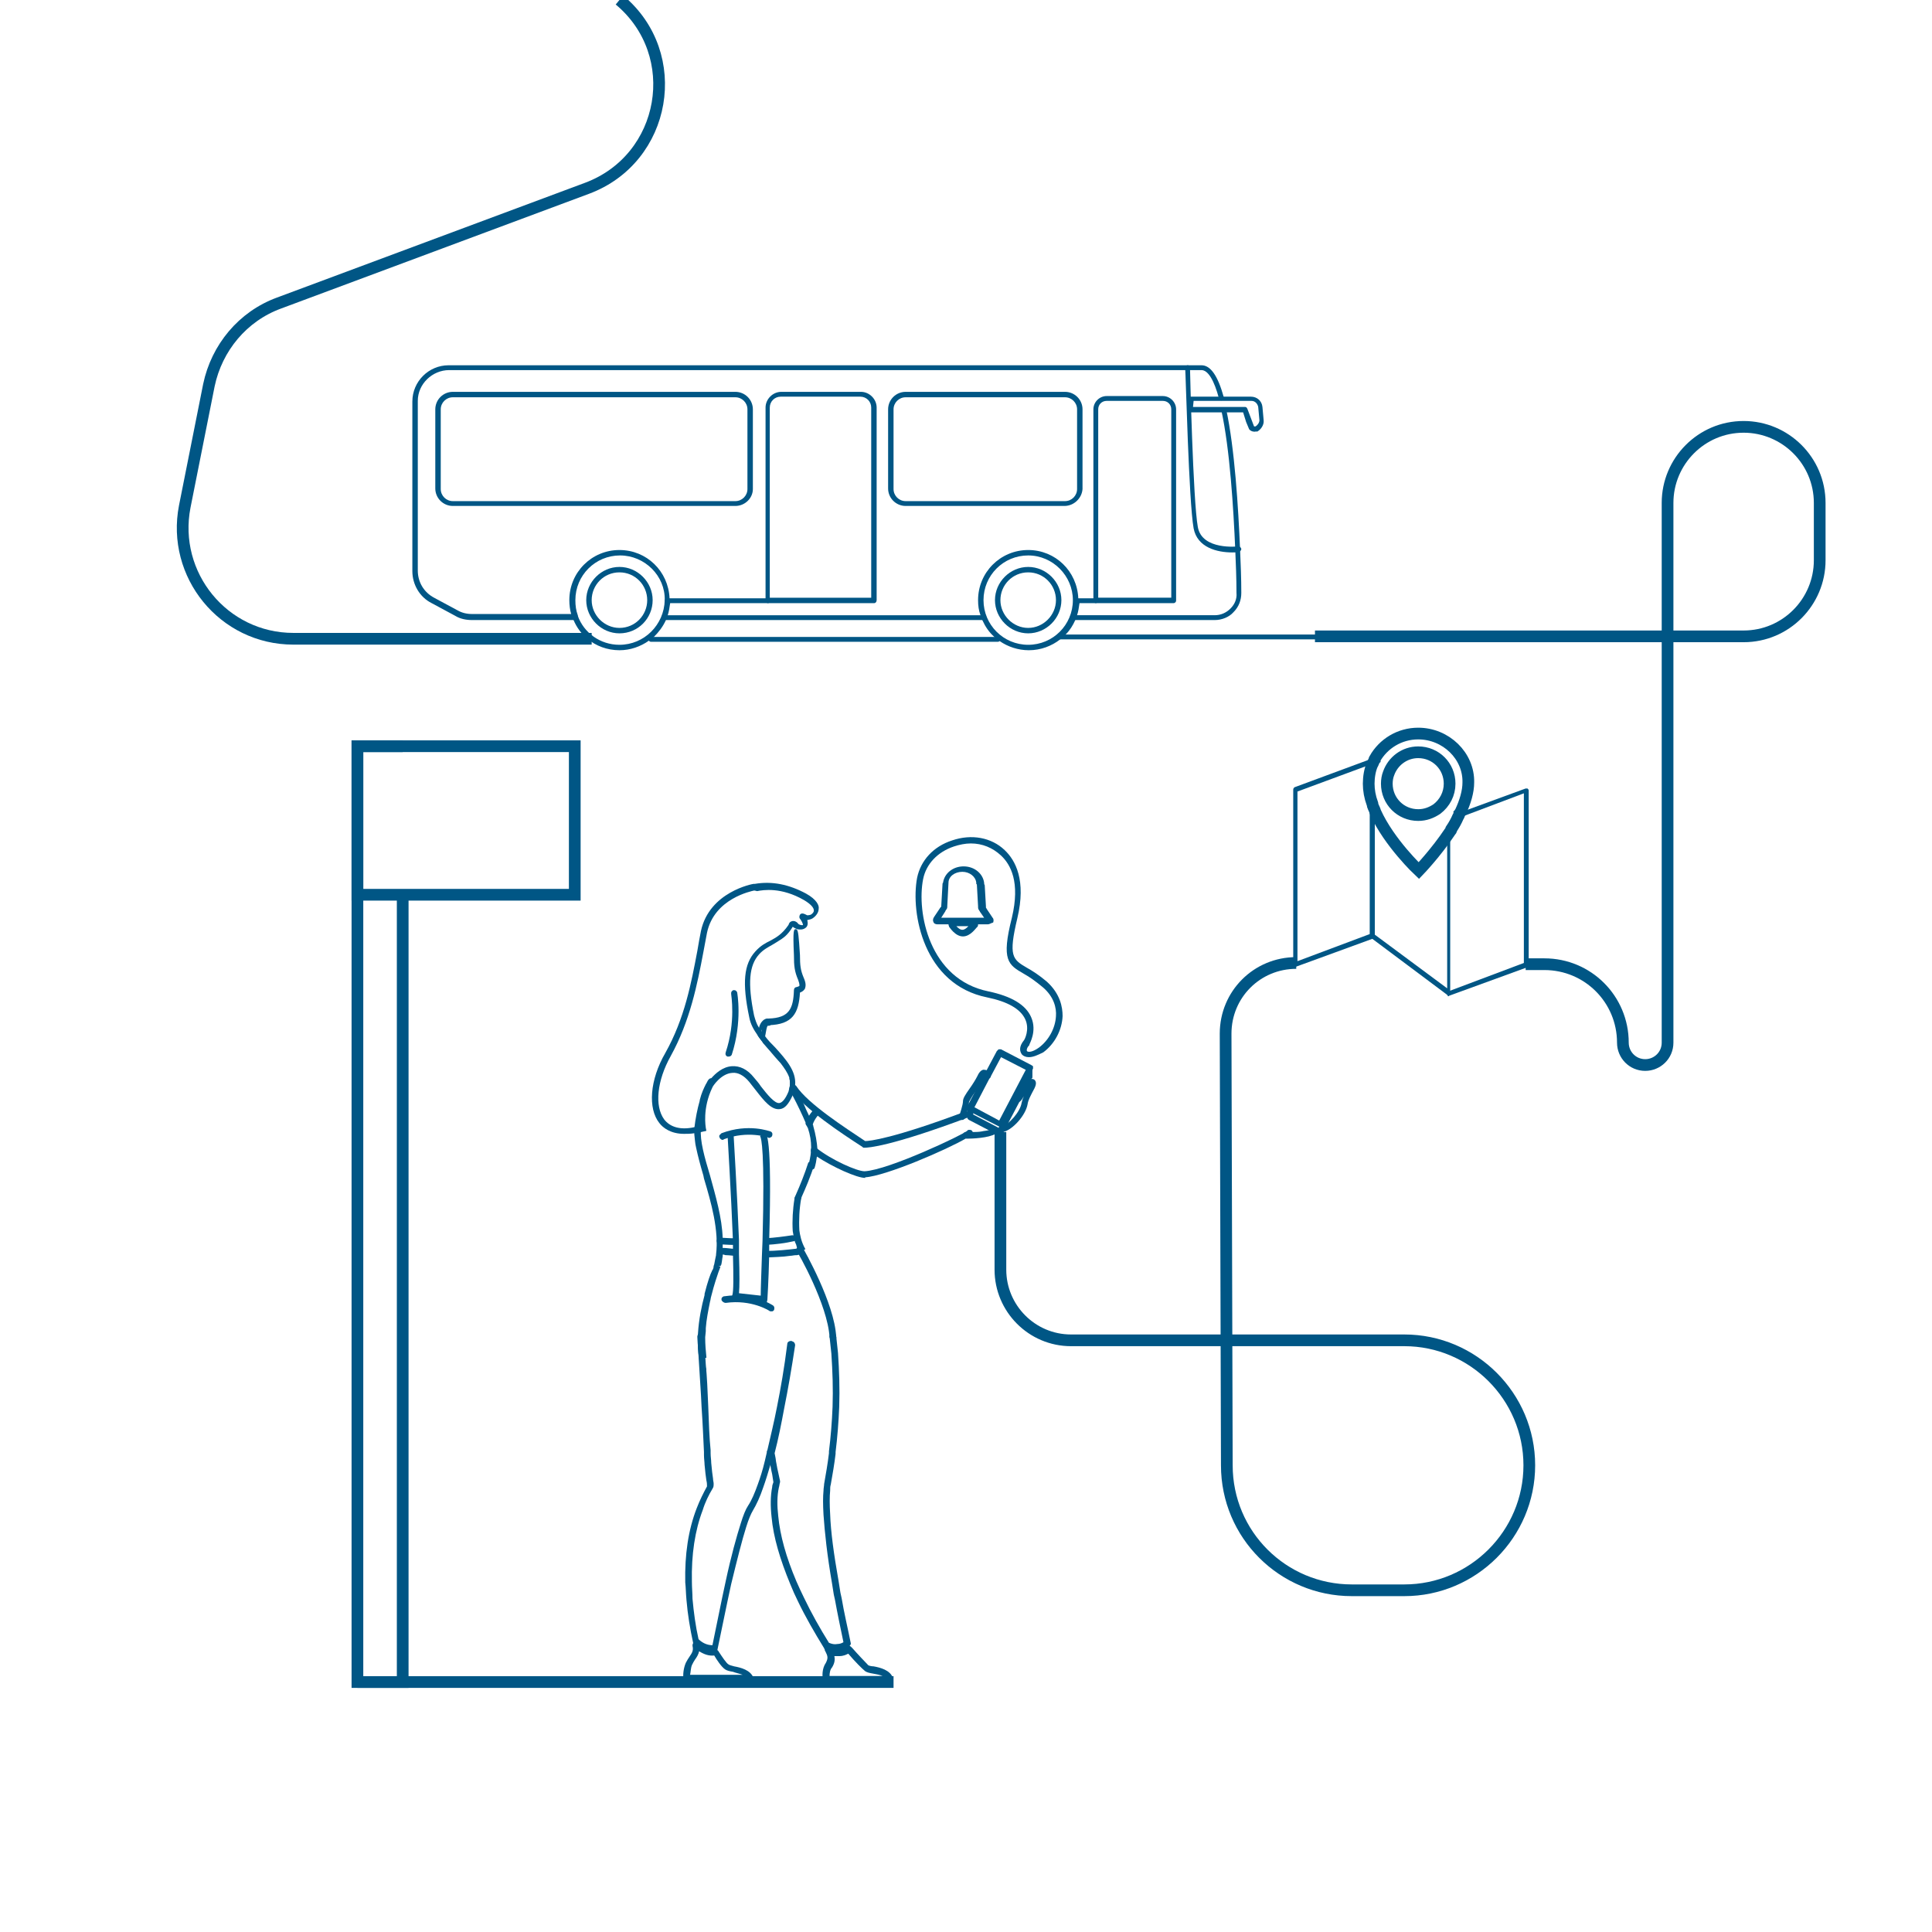 <svg width="165" height="165" viewBox="0 0 165 165" fill="none" xmlns="http://www.w3.org/2000/svg">
<g clip-path="url(#clip0_112_75)">
<path d="M68.63 83.481C68.372 82.862 68.32 82.449 68.32 81.573C68.217 79.923 68.166 79.51 68.062 79.407C68.011 79.356 68.011 79.356 67.959 79.356C67.805 79.356 67.702 79.356 67.805 81.573C67.805 82.501 67.856 82.965 68.166 83.687C68.32 84.099 68.269 84.202 68.269 84.202C68.269 84.202 68.217 84.254 68.011 84.305C67.908 84.305 67.805 84.409 67.805 84.563C67.753 86.162 67.392 86.935 65.639 86.987H65.588C65.484 86.987 65.433 87.038 65.381 87.09C65.33 87.141 65.33 87.245 65.33 87.296C65.33 87.451 65.433 87.554 65.588 87.554H65.639C67.702 87.502 68.217 86.523 68.32 84.769C68.475 84.718 68.63 84.615 68.733 84.46C68.836 84.202 68.836 83.945 68.63 83.481Z" fill="#005685"/>
<path d="M65.845 87.09C65.794 87.038 65.691 86.986 65.639 86.986H65.588C65.484 86.986 65.33 86.986 65.123 87.193C64.969 87.347 64.866 87.553 64.814 87.811C64.763 87.966 64.711 88.224 64.711 88.43C64.866 88.688 65.072 88.894 65.227 89.152C65.278 88.946 65.278 88.74 65.33 88.585C65.433 88.018 65.484 87.708 65.536 87.657C65.536 87.605 65.588 87.605 65.588 87.605H65.639C65.794 87.605 65.897 87.502 65.897 87.347C65.897 87.193 65.897 87.141 65.845 87.09ZM64.969 88.327C64.969 88.275 65.02 88.172 65.02 88.121C65.02 88.069 65.072 87.966 65.072 87.915C65.072 87.966 65.072 88.069 65.02 88.121C65.02 88.172 64.969 88.275 64.969 88.327Z" fill="#005685"/>
<path d="M62.958 84.769C62.958 84.717 62.906 84.666 62.855 84.614C62.803 84.562 62.7 84.562 62.648 84.562C62.597 84.562 62.545 84.614 62.494 84.666C62.442 84.717 62.442 84.82 62.442 84.872C62.442 84.975 62.855 87.244 61.978 89.873C61.927 90.028 61.978 90.183 62.133 90.234H62.236C62.339 90.234 62.442 90.183 62.494 90.08C63.422 87.244 62.958 84.769 62.958 84.769Z" fill="#005685"/>
<path d="M69.455 96.164C69.455 96.112 69.455 96.061 69.403 96.061C69.352 95.803 69.248 95.545 69.094 95.287C68.939 94.978 68.784 94.617 68.63 94.256C68.423 93.792 68.166 93.328 67.908 92.916C67.856 92.864 67.805 92.761 67.805 92.709C67.702 92.452 67.547 92.245 67.392 92.039C67.495 92.348 67.495 92.709 67.392 93.07C67.495 93.225 67.598 93.431 67.702 93.586C68.114 94.359 68.527 95.236 68.836 95.958C68.888 96.061 68.888 96.112 68.939 96.216C68.939 96.267 68.939 96.267 68.991 96.319C69.403 97.556 69.3 98.484 69.094 99.309C69.094 99.412 69.042 99.464 69.042 99.567C69.042 99.619 69.042 99.722 69.094 99.773C69.145 99.825 69.197 99.877 69.248 99.877H69.3C69.352 99.877 69.455 99.877 69.506 99.825L69.558 99.773C69.661 99.464 69.713 99.155 69.764 98.794C69.816 98.588 69.816 98.381 69.816 98.175C69.764 97.505 69.661 96.886 69.455 96.164ZM66.206 90.234C66.361 90.389 66.516 90.595 66.67 90.75C66.516 90.492 66.464 90.389 66.464 90.389C66.412 90.286 66.361 90.234 66.206 90.234Z" fill="#005685"/>
<path d="M83.067 96.679C83.067 96.627 83.016 96.576 82.964 96.524C82.809 96.472 82.655 96.472 82.603 96.576C82.294 96.885 75.9 99.927 73.838 100.03C73.167 100.03 71.002 99.051 69.764 98.071C69.713 98.071 69.713 98.019 69.661 98.019C69.558 97.916 69.403 97.968 69.3 98.071C69.249 98.123 69.249 98.226 69.249 98.277C69.249 98.38 69.3 98.432 69.352 98.484C69.455 98.587 69.558 98.638 69.713 98.741C71.105 99.669 73.167 100.598 73.889 100.598V100.546C75.642 100.443 80.902 98.174 82.552 97.194C82.809 97.04 83.016 96.937 83.016 96.834C83.067 96.834 83.067 96.73 83.067 96.679Z" fill="#005685"/>
<path d="M73.838 98.019C73.786 98.019 73.786 98.019 73.786 98.019C73.734 98.019 73.683 98.019 73.683 97.968C71.93 96.834 68.63 94.668 67.598 93.07C67.495 92.966 67.547 92.76 67.65 92.709C67.753 92.605 67.959 92.657 68.011 92.76C68.991 94.255 72.188 96.318 73.889 97.452C74.25 97.452 76.261 97.246 82.448 94.926C82.5 94.926 82.603 94.926 82.655 94.926C82.706 94.977 82.758 95.029 82.809 95.08C82.861 95.235 82.809 95.39 82.655 95.441C76.055 97.916 74.147 98.019 73.838 98.019Z" fill="#005685"/>
<path d="M68.836 76.313C67.392 75.539 65.948 75.23 64.453 75.488C64.402 75.488 64.402 75.488 64.35 75.488C64.299 75.488 60.586 76.158 59.864 79.51C59.761 80.025 59.658 80.592 59.555 81.211C59.039 83.944 58.472 86.986 56.822 89.925C55.481 92.245 55.327 94.669 56.306 95.906C56.616 96.319 57.286 96.835 58.42 96.835C58.678 96.835 58.987 96.835 59.297 96.783C59.452 96.783 59.658 96.731 59.864 96.68C59.967 96.68 60.019 96.628 60.122 96.628L60.328 96.577L60.277 96.319C60.277 96.267 59.967 94.669 60.844 92.864C60.844 92.813 61.566 91.678 62.545 91.627C63.009 91.575 63.525 91.833 63.989 92.4C64.195 92.658 64.35 92.864 64.556 93.122C65.278 94.05 65.897 94.823 66.619 94.72C67.031 94.669 67.341 94.308 67.702 93.534C67.702 93.483 67.753 93.483 67.753 93.431C67.753 93.38 67.753 93.38 67.805 93.328C67.856 93.174 67.908 93.019 67.908 92.864C67.908 92.813 67.908 92.71 67.908 92.658C68.011 91.472 67.134 90.492 66.206 89.461C65.897 89.152 65.588 88.842 65.33 88.481C65.227 88.378 65.123 88.224 65.02 88.069C64.917 87.966 64.866 87.863 64.814 87.76C64.608 87.45 64.505 87.089 64.402 86.728C63.834 83.944 63.989 82.448 64.814 81.52C65.175 81.108 65.588 80.902 65.948 80.695C66.206 80.541 66.464 80.386 66.773 80.18C67.083 79.974 67.392 79.664 67.702 79.148C67.753 79.2 67.856 79.252 67.959 79.303C68.011 79.303 68.011 79.355 68.062 79.355C68.32 79.406 68.578 79.406 68.784 79.252C68.939 79.148 69.042 78.942 68.939 78.581C69.094 78.53 69.249 78.53 69.403 78.427C69.713 78.22 69.919 77.911 69.919 77.602C69.97 77.344 69.764 76.828 68.836 76.313ZM69.249 78.117C69.094 78.169 68.991 78.169 68.939 78.169C68.733 78.066 68.475 77.911 68.32 78.117C68.269 78.22 68.217 78.375 68.372 78.53C68.578 78.839 68.578 78.994 68.578 78.994C68.527 79.045 68.269 78.994 68.166 78.891C68.114 78.788 67.856 78.581 67.599 78.684C67.444 78.736 67.392 78.839 67.341 78.994C66.773 79.819 66.258 80.077 65.794 80.335C65.381 80.541 64.969 80.747 64.505 81.263C63.525 82.345 63.37 83.944 63.989 86.883C64.092 87.45 64.35 87.914 64.711 88.43C64.866 88.688 65.072 88.894 65.227 89.152C65.433 89.409 65.691 89.667 65.897 89.925C66 90.028 66.103 90.183 66.206 90.286C66.361 90.441 66.516 90.647 66.67 90.802C66.98 91.214 67.237 91.575 67.392 91.988C67.495 92.297 67.495 92.658 67.392 93.019C67.392 93.07 67.341 93.174 67.341 93.225C67.083 93.844 66.825 94.153 66.567 94.205C66.155 94.256 65.536 93.483 64.969 92.761C64.814 92.503 64.608 92.297 64.402 92.039C63.834 91.317 63.164 91.008 62.494 91.059C61.72 91.111 61.102 91.678 60.741 92.091C60.483 92.349 60.38 92.606 60.328 92.606C59.555 94.205 59.606 95.597 59.658 96.164C59.555 96.216 59.4 96.216 59.297 96.267C58.111 96.525 57.234 96.267 56.719 95.597C55.894 94.463 56.1 92.297 57.286 90.183C58.936 87.192 59.555 84.047 60.07 81.314C60.173 80.747 60.277 80.18 60.38 79.664C60.998 76.725 64.195 76.106 64.402 76.055C64.453 76.055 64.453 76.055 64.659 76.106C65.175 76.003 66.722 75.745 68.681 76.88C69.197 77.189 69.506 77.499 69.506 77.756C69.506 77.911 69.403 78.014 69.249 78.117Z" fill="#005685"/>
<path d="M85.439 97.041C85.388 97.041 85.336 97.041 85.336 96.989L82.758 95.648C82.655 95.597 82.603 95.494 82.603 95.391V94.617C82.603 94.463 82.706 94.359 82.861 94.359C83.016 94.359 83.119 94.463 83.119 94.617V95.184L85.284 96.319L87.656 91.781V91.266C87.656 91.111 87.759 91.008 87.914 91.008C88.069 91.008 88.172 91.111 88.172 91.266V91.987C88.172 92.039 88.172 92.091 88.12 92.091L85.594 96.886C85.542 96.938 85.491 96.989 85.439 97.041Z" fill="#005685"/>
<path d="M88.069 90.956L85.491 89.615H85.284C85.233 89.667 85.181 89.718 85.13 89.77L84.253 91.42L83.273 93.225L82.706 94.307L82.655 94.41L82.603 94.462V94.514V94.72C82.603 94.72 82.603 94.72 82.655 94.772L82.758 94.875L83.119 95.081L85.336 96.215C85.336 96.267 85.388 96.267 85.388 96.267H85.439C85.542 96.267 85.594 96.215 85.697 96.112C85.697 96.112 85.697 96.112 85.697 96.061L86.78 93.947L87.553 92.503L88.172 91.368L88.224 91.265V91.059L88.069 90.956ZM83.222 94.565L84.511 92.09L84.614 91.936L85.491 90.285L87.605 91.368L85.336 95.7L83.222 94.565Z" fill="#005685"/>
<path d="M85.233 96.421C85.233 96.37 85.13 96.318 85.078 96.318C85.027 96.318 84.923 96.318 84.872 96.37C84.769 96.421 84.614 96.473 84.408 96.525C84.253 96.576 84.047 96.576 83.841 96.628C83.583 96.679 83.273 96.679 83.016 96.679C82.861 96.679 82.706 96.679 82.552 96.679H82.5C82.345 96.679 82.242 96.782 82.242 96.937C82.242 97.04 82.294 97.092 82.345 97.143C82.397 97.195 82.448 97.195 82.5 97.246C82.552 97.246 82.603 97.246 82.603 97.246C83.016 97.246 84.408 97.195 85.027 96.834C85.078 96.834 85.13 96.782 85.13 96.782C85.181 96.782 85.233 96.679 85.233 96.628C85.284 96.576 85.284 96.473 85.233 96.421Z" fill="#005685"/>
<path d="M82.191 95.649H82.088C82.036 95.649 81.984 95.598 81.933 95.495C81.881 95.443 81.881 95.34 81.933 95.288C81.984 95.082 82.242 94.36 82.242 94.051C82.242 93.793 82.448 93.484 82.809 92.968C83.067 92.607 83.325 92.195 83.48 91.885C83.686 91.421 83.944 91.318 84.099 91.37C84.305 91.37 84.511 91.524 84.614 91.782C84.614 91.834 84.614 91.937 84.614 91.988C84.562 92.04 84.511 92.091 84.459 92.143C84.305 92.195 84.15 92.143 84.099 91.988C84.099 91.988 84.099 91.988 84.099 91.937C84.099 91.988 84.047 92.04 83.995 92.091C83.841 92.452 83.531 92.916 83.273 93.277C83.067 93.535 82.809 93.999 82.758 94.102C82.758 94.463 82.5 95.288 82.448 95.443C82.397 95.546 82.294 95.649 82.191 95.649Z" fill="#005685"/>
<path d="M85.645 96.68C85.542 96.68 85.388 96.577 85.388 96.474C85.388 96.422 85.388 96.319 85.439 96.268C85.491 96.216 85.542 96.165 85.594 96.165C86.161 96.061 87.141 94.927 87.244 94.205C87.295 93.999 87.347 93.793 87.45 93.638C87.347 93.741 87.295 93.896 87.192 93.999C87.141 94.05 87.089 94.102 87.037 94.102C86.986 94.102 86.883 94.102 86.831 94.05C86.728 93.947 86.677 93.793 86.728 93.689C87.708 92.194 88.017 92.143 88.12 92.143C88.223 92.143 88.327 92.194 88.378 92.246C88.584 92.504 88.43 92.813 88.172 93.277C88.017 93.586 87.811 93.947 87.759 94.308C87.605 95.236 86.47 96.525 85.645 96.68Z" fill="#005685"/>
<path d="M61.72 97.349C61.617 97.349 61.566 97.297 61.514 97.246C61.462 97.194 61.462 97.194 61.462 97.143C61.411 97.091 61.411 96.988 61.462 96.936C61.514 96.885 61.566 96.833 61.617 96.782C63.938 95.905 65.742 96.627 65.794 96.627C65.948 96.679 66 96.833 65.948 96.988C65.948 97.04 65.845 97.143 65.794 97.143C65.742 97.194 65.639 97.194 65.588 97.143C65.588 97.143 63.886 96.524 61.823 97.297C61.772 97.349 61.772 97.349 61.72 97.349Z" fill="#005685"/>
<path d="M65.845 111.993C65.794 111.993 65.742 111.993 65.691 111.942C65.691 111.942 64.195 110.962 61.978 111.272C61.875 111.272 61.772 111.22 61.669 111.117C61.669 111.065 61.617 111.065 61.617 111.014C61.617 110.911 61.617 110.859 61.669 110.807C61.72 110.756 61.772 110.704 61.875 110.704C64.298 110.343 65.897 111.426 66 111.478C66.155 111.581 66.155 111.736 66.103 111.89C66.052 111.942 66 111.993 65.948 111.993C65.897 111.993 65.845 111.993 65.845 111.993Z" fill="#005685"/>
<path d="M69.094 96.215H68.991C68.939 96.215 68.888 96.163 68.836 96.06C68.784 96.008 68.784 95.905 68.836 95.854C69.042 95.183 69.506 94.771 69.558 94.719C69.609 94.668 69.661 94.616 69.764 94.668C69.816 94.668 69.919 94.719 69.97 94.771C70.073 94.874 70.073 95.029 69.97 95.132C69.97 95.132 69.558 95.544 69.403 96.06C69.352 96.163 69.197 96.215 69.094 96.215Z" fill="#005685"/>
<path d="M89.409 83.841C88.739 83.273 88.172 82.912 87.708 82.655C86.47 81.933 86.109 81.675 86.883 78.427C87.656 75.178 86.728 73.477 85.8 72.6C84.666 71.517 82.964 71.208 81.314 71.775C79.716 72.291 78.633 73.477 78.323 74.972C77.756 78.014 78.891 84.098 84.305 85.181C86.058 85.542 87.141 86.161 87.553 87.037C87.966 87.914 87.502 88.791 87.45 88.842C86.986 89.409 87.089 89.822 87.295 90.08C87.398 90.183 87.605 90.286 87.862 90.286C88.224 90.286 88.584 90.131 89.1 89.873C90.08 89.151 90.698 87.966 90.75 86.78C90.75 86.006 90.544 84.872 89.409 83.841ZM88.739 89.461C88.172 89.873 87.811 89.873 87.708 89.77C87.656 89.667 87.708 89.461 87.914 89.255V89.203C87.914 89.151 88.584 88.069 88.069 86.883C87.605 85.8 86.367 85.078 84.408 84.666C79.355 83.634 78.272 77.911 78.839 75.075C79.097 73.786 80.077 72.755 81.469 72.291C81.933 72.136 82.448 72.033 82.912 72.033C83.892 72.033 84.769 72.394 85.491 73.064C86.316 73.837 87.141 75.333 86.419 78.375C85.491 82.036 86.109 82.397 87.45 83.17C87.914 83.428 88.43 83.789 89.049 84.305C90.028 85.13 90.234 86.109 90.183 86.78C90.131 87.811 89.564 88.842 88.739 89.461Z" fill="#005685"/>
<path d="M84.769 78.375L84.253 77.602C84.253 77.55 84.202 77.55 84.202 77.498C84.202 77.447 84.202 77.447 84.202 77.395L84.098 75.591C84.047 75.539 84.047 75.436 84.047 75.384C83.944 74.611 83.222 73.992 82.294 73.992C81.366 73.992 80.644 74.611 80.541 75.384C80.489 75.436 80.489 75.487 80.489 75.591L80.386 77.395V77.447C80.334 77.447 80.334 77.498 80.283 77.55L79.767 78.323C79.664 78.478 79.664 78.633 79.716 78.736C79.767 78.891 79.922 78.942 80.077 78.942H84.356C84.511 78.942 84.614 78.839 84.82 78.787C84.872 78.633 84.872 78.478 84.769 78.375ZM80.386 78.375L80.747 77.808C80.747 77.756 80.798 77.705 80.798 77.705C80.902 77.602 80.902 77.498 80.902 77.344L81.005 75.384C81.005 74.869 81.52 74.456 82.191 74.456C82.809 74.456 83.325 74.869 83.377 75.384V75.487L83.428 75.539L83.531 77.395C83.531 77.55 83.531 77.653 83.634 77.756C83.634 77.808 83.686 77.808 83.686 77.859L84.047 78.375H80.386V78.375Z" fill="#005685"/>
<path d="M83.48 78.788C83.428 78.634 83.273 78.582 83.119 78.582H81.417C81.263 78.582 81.108 78.685 81.056 78.788C81.005 78.84 81.005 78.891 81.005 78.943C81.005 79.046 81.056 79.098 81.056 79.149C81.108 79.201 81.572 79.974 82.242 79.974C82.912 79.974 83.377 79.201 83.48 79.149C83.531 79.098 83.531 78.995 83.531 78.943C83.531 78.891 83.48 78.84 83.48 78.788ZM82.191 79.407C81.984 79.407 81.83 79.252 81.675 79.098H82.706C82.552 79.252 82.397 79.407 82.191 79.407Z" fill="#005685"/>
<path d="M71.414 141.075C71.105 141.075 70.795 141.023 70.486 140.868C70.434 140.868 70.383 140.817 70.383 140.765C69.558 139.425 68.784 138.084 68.166 136.795C67.908 136.279 67.702 135.815 67.495 135.3C66.619 133.186 66.052 131.278 65.897 129.576C65.794 128.648 65.794 127.771 65.948 126.998C65.948 126.843 66 126.74 66.052 126.586L65.948 125.915C65.897 125.709 65.845 125.451 65.794 125.142C65.742 124.936 65.742 124.729 65.691 124.523L65.639 124.214C65.639 124.162 65.639 124.111 65.639 124.059C65.948 122.873 66.206 121.584 66.464 120.192C66.773 118.645 67.083 116.892 67.341 114.829C67.341 114.675 67.495 114.571 67.65 114.571C67.805 114.571 67.908 114.726 67.908 114.881C67.599 116.943 67.289 118.696 66.98 120.243C66.722 121.636 66.464 122.925 66.155 124.111L66.206 124.368C66.258 124.575 66.258 124.781 66.309 124.987C66.361 125.296 66.412 125.554 66.464 125.761L66.619 126.482C66.619 126.534 66.619 126.586 66.619 126.586C66.567 126.74 66.567 126.895 66.516 127.05C66.361 127.771 66.361 128.596 66.464 129.473C66.619 131.123 67.134 132.979 68.011 135.042C68.217 135.506 68.424 135.97 68.681 136.486C69.3 137.775 70.022 139.064 70.795 140.301C71.053 140.404 71.259 140.456 71.517 140.404C71.672 140.404 71.878 140.353 72.033 140.25C71.775 139.012 71.517 137.775 71.311 136.64L71.208 136.176C71.156 135.867 71.105 135.506 71.053 135.196C70.641 132.825 70.434 130.865 70.331 129.37C70.28 128.493 70.28 127.823 70.331 127.307C70.331 127.101 70.383 126.895 70.383 126.74C70.537 125.864 70.692 124.987 70.795 124.111V123.956C70.95 122.718 71.053 121.429 71.105 120.14C71.156 118.593 71.105 117.15 71.002 115.603C70.95 115.087 70.898 114.623 70.847 114.159C70.847 114.004 70.95 113.85 71.105 113.85C71.259 113.85 71.414 113.953 71.414 114.107C71.466 114.571 71.517 115.036 71.569 115.551C71.672 117.098 71.724 118.593 71.672 120.14C71.62 121.429 71.517 122.77 71.362 124.007V124.162C71.259 125.039 71.105 125.915 70.95 126.792C70.898 126.946 70.898 127.101 70.898 127.307C70.847 127.823 70.847 128.493 70.898 129.318C70.95 130.814 71.208 132.721 71.62 135.042C71.672 135.351 71.724 135.712 71.775 136.021L71.878 136.486C72.084 137.723 72.394 139.012 72.652 140.301C72.703 140.404 72.6 140.559 72.497 140.611C72.239 140.765 71.93 140.92 71.569 140.92C71.517 141.075 71.466 141.075 71.414 141.075Z" fill="#005685"/>
<path d="M60.895 141.178C60.173 141.178 59.606 140.765 59.245 140.456C59.194 140.404 59.194 140.353 59.194 140.301C58.936 139.115 58.73 137.878 58.627 136.64C58.575 136.073 58.575 135.609 58.523 135.145C58.472 132.773 58.781 130.659 59.503 128.803C59.761 128.132 60.07 127.514 60.38 126.946V126.895C60.38 126.792 60.38 126.637 60.328 126.431C60.277 126.121 60.225 125.657 60.173 125.09C60.173 124.884 60.122 124.575 60.122 124.265V124.007C60.07 122.976 60.019 121.636 59.916 120.14C59.864 118.851 59.761 117.665 59.709 116.634C59.658 115.757 59.606 114.932 59.555 114.159C59.555 114.004 59.658 113.85 59.812 113.85C59.967 113.85 60.122 113.953 60.122 114.107C60.173 114.881 60.225 115.654 60.277 116.531C60.38 117.562 60.431 118.748 60.483 120.037C60.534 121.481 60.586 122.873 60.689 123.853V124.111C60.689 124.42 60.741 124.678 60.741 124.936C60.792 125.503 60.844 125.967 60.895 126.276C60.895 126.431 60.947 126.586 60.947 126.689V126.74C60.947 126.895 60.947 126.998 60.844 127.153C60.534 127.668 60.225 128.287 60.019 128.957C59.349 130.711 59.039 132.773 59.091 135.093C59.091 135.609 59.142 136.073 59.142 136.537C59.245 137.671 59.4 138.857 59.658 139.992C59.916 140.25 60.328 140.507 60.844 140.507C61.153 139.012 61.411 137.723 61.669 136.486L61.978 135.042C62.442 132.876 62.906 131.226 63.267 130.092C63.473 129.421 63.68 128.906 63.886 128.596C64.195 128.132 64.453 127.514 64.711 126.792C64.917 126.225 65.123 125.606 65.33 124.729C65.381 124.523 65.433 124.265 65.484 124.059C65.484 124.007 65.484 123.904 65.536 123.853C65.794 122.718 66.103 121.481 66.361 120.14C66.67 118.593 66.98 116.84 67.237 114.778C67.237 114.623 67.392 114.52 67.547 114.52C67.702 114.52 67.805 114.675 67.805 114.829C67.495 116.892 67.186 118.645 66.877 120.192C66.619 121.584 66.361 122.873 66.052 124.059C66.052 124.059 66.052 124.059 66.052 124.111V124.162C66 124.42 65.948 124.678 65.845 124.936C65.588 125.812 65.381 126.482 65.175 127.05C64.917 127.823 64.608 128.493 64.298 129.009C64.144 129.267 63.938 129.731 63.731 130.401C63.37 131.536 62.958 133.186 62.442 135.3L62.133 136.743C61.875 138.032 61.566 139.425 61.256 140.971C61.256 141.075 61.153 141.178 60.998 141.229C61.102 141.178 60.998 141.178 60.895 141.178Z" fill="#005685"/>
<path d="M64.35 143.293C64.092 142.623 63.267 142.416 62.7 142.313C62.545 142.262 62.288 142.21 62.236 142.158C62.03 142.055 61.669 141.488 61.359 141.024C61.359 140.973 61.308 140.973 61.256 140.921C61.205 140.869 61.102 140.869 61.05 140.869C60.534 140.921 60.07 140.766 59.606 140.302C59.555 140.199 59.4 140.199 59.297 140.251C59.245 140.251 59.194 140.302 59.194 140.354C59.142 140.405 59.142 140.508 59.142 140.56C59.245 140.973 59.091 141.179 58.884 141.488C58.781 141.643 58.678 141.798 58.575 142.004C58.369 142.468 58.317 143.035 58.369 143.396C58.42 143.551 58.523 143.654 58.678 143.654H64.144C64.247 143.654 64.35 143.602 64.298 143.551C64.35 143.499 64.402 143.396 64.35 143.293ZM58.936 143.035C58.987 142.829 58.987 142.468 59.091 142.21C59.194 142.004 59.245 141.901 59.348 141.746C59.503 141.54 59.658 141.282 59.709 141.024C60.122 141.282 60.534 141.437 60.998 141.385C61.205 141.746 61.617 142.365 61.927 142.571C62.081 142.674 62.288 142.726 62.597 142.777C62.855 142.88 63.164 142.932 63.422 143.035H58.936Z" fill="#005685"/>
<path d="M76.261 143.293C76.003 142.623 75.178 142.416 74.611 142.313C74.456 142.313 74.198 142.262 74.147 142.21C73.941 142.004 73.116 141.127 72.806 140.766L72.652 140.612C72.6 140.612 72.6 140.56 72.548 140.56C72.445 140.509 72.342 140.509 72.291 140.56C72.136 140.663 71.827 140.818 71.62 140.818C71.362 140.818 71.105 140.766 70.847 140.663C70.744 140.612 70.641 140.612 70.537 140.715C70.486 140.715 70.434 140.818 70.434 140.87C70.434 140.921 70.434 140.973 70.486 141.024C70.692 141.437 70.744 141.591 70.537 142.004C70.177 142.52 70.228 143.19 70.28 143.448C70.331 143.551 70.383 143.602 70.434 143.654C70.486 143.705 70.537 143.705 70.589 143.705H76.055C76.106 143.705 76.158 143.705 76.209 143.654C76.209 143.654 76.261 143.602 76.209 143.551C76.261 143.499 76.312 143.396 76.261 143.293ZM73.889 142.726C74.044 142.829 74.25 142.88 74.559 142.932C74.869 142.984 75.127 143.035 75.384 143.138H70.847C70.847 142.88 70.898 142.571 71.053 142.416C71.311 142.004 71.311 141.695 71.259 141.437H71.723C71.981 141.437 72.239 141.334 72.445 141.23C73.013 141.901 73.631 142.52 73.889 142.726Z" fill="#005685"/>
<path d="M62.958 106.322H62.803C62.133 106.322 61.669 106.27 61.514 106.27H61.462C61.308 106.27 61.205 106.116 61.205 105.961C61.205 105.806 61.359 105.703 61.514 105.703C61.514 105.703 61.514 105.703 61.566 105.703C61.72 105.703 62.184 105.755 62.803 105.755H62.958V105.909C62.958 106.012 62.958 106.064 62.958 106.167V106.322Z" fill="#005685"/>
<path d="M65.227 106.321V105.754H65.381C66.206 105.702 66.98 105.599 67.65 105.496C67.702 105.496 67.805 105.496 67.856 105.548C67.908 105.599 67.959 105.651 67.959 105.702C68.011 105.857 67.908 106.012 67.753 106.012C67.083 106.166 66.309 106.27 65.381 106.321H65.227Z" fill="#005685"/>
<path d="M63.009 107.25H62.855C62.545 107.25 62.288 107.199 62.081 107.199C61.978 107.199 61.927 107.199 61.823 107.147C61.72 107.147 61.669 107.147 61.617 107.147H61.566C61.514 107.147 61.514 107.147 61.514 107.147H61.462C61.359 107.096 61.308 106.993 61.308 106.889L61.359 106.735C61.411 106.632 61.514 106.58 61.617 106.58C61.617 106.58 61.669 106.58 61.772 106.58H61.823C62.03 106.58 62.391 106.632 62.906 106.683H63.061V106.838C63.061 106.941 63.061 106.993 63.061 107.096L63.009 107.25Z" fill="#005685"/>
<path d="M65.175 107.353V107.198C65.175 107.146 65.175 107.095 65.175 107.095C65.175 107.043 65.175 107.043 65.175 106.992V106.837H65.33C66.309 106.837 67.237 106.734 68.114 106.631H68.166C68.269 106.631 68.32 106.631 68.372 106.682C68.423 106.734 68.475 106.786 68.475 106.837C68.527 106.992 68.423 107.095 68.269 107.146L68.062 107.198C68.011 107.198 68.011 107.198 67.959 107.198C67.805 107.198 67.65 107.25 67.495 107.25C66.825 107.353 66.155 107.353 65.278 107.404L65.175 107.353Z" fill="#005685"/>
<path d="M60.019 117.201C59.245 115.138 59.658 112.509 60.173 110.601V110.498C60.431 109.467 60.689 108.745 60.792 108.59V108.538L60.844 108.487C60.895 108.384 60.947 108.281 60.947 108.126L60.998 107.971C61.05 107.662 61.102 107.456 61.153 107.198V107.146C61.411 105.084 60.741 102.712 60.122 100.649L60.07 100.392C59.812 99.515 59.606 98.742 59.452 98.02C59.348 97.607 59.348 97.246 59.297 96.885C59.297 96.782 59.297 96.627 59.297 96.524V96.473V96.421V96.37C59.4 95.493 59.555 94.72 59.761 93.998C59.761 93.946 59.761 93.946 59.761 93.946C59.916 93.328 60.122 92.915 60.277 92.606C60.38 92.451 60.431 92.296 60.483 92.245C60.586 92.09 60.741 92.038 60.844 92.141C60.947 92.193 60.998 92.296 60.998 92.399C60.998 92.451 60.998 92.502 60.947 92.554L60.895 92.606C60.638 93.07 60.38 93.74 60.173 94.41V94.462C60.019 94.978 59.916 95.442 59.864 95.906V96.112C59.864 96.163 59.864 96.215 59.864 96.266V96.421C59.761 97.401 60.173 98.845 60.638 100.392C61.102 102.093 61.669 104.001 61.72 105.754C61.72 105.806 61.72 105.909 61.72 106.012C61.72 106.218 61.72 106.424 61.72 106.579V106.837C61.72 106.888 61.72 106.94 61.72 107.043C61.72 107.095 61.72 107.146 61.72 107.198C61.72 107.198 61.72 107.249 61.72 107.301C61.669 107.507 61.669 107.713 61.617 107.92C61.617 107.971 61.617 108.023 61.566 108.023C61.566 108.074 61.566 108.126 61.514 108.126H61.359L61.514 108.177V108.229C61.462 108.384 61.411 108.487 61.359 108.642C61.256 108.951 60.998 109.673 60.741 110.704C60.689 110.859 60.689 111.013 60.638 111.168C60.483 111.942 60.328 112.715 60.277 113.437V113.54C60.277 113.592 60.277 113.592 60.277 113.643V113.695L60.225 114.21C60.225 114.829 60.277 115.396 60.328 115.912V115.963H60.07C60.122 116.324 60.225 116.685 60.328 116.995L60.019 117.201Z" fill="#005685"/>
<path d="M66.98 119.572H66.825V119.882H66.98V119.572Z" fill="#005685"/>
<path d="M68.733 107.715C68.424 107.354 68.166 106.89 68.011 106.374V106.323C67.959 106.271 67.959 106.168 67.908 106.116C67.805 105.755 67.753 105.446 67.702 105.137C67.65 104.26 67.702 103.28 67.856 102.352C67.908 102.095 68.062 102.043 68.166 102.043C68.269 102.043 68.32 102.095 68.372 102.146C68.424 102.198 68.424 102.301 68.424 102.352C68.269 103.229 68.217 104.157 68.269 105.085C68.32 105.446 68.424 106.065 68.784 106.684L68.578 106.787C68.733 107.045 68.836 107.251 69.042 107.457L68.733 107.715Z" fill="#005685"/>
<path d="M71.156 114.47C71.002 114.47 70.898 114.367 70.847 114.212C70.692 111.427 68.114 106.89 68.062 106.89C67.959 106.735 68.011 106.581 68.166 106.477C68.32 106.374 68.475 106.426 68.578 106.581C68.681 106.787 71.259 111.273 71.414 114.16C71.466 114.315 71.362 114.47 71.156 114.47C71.156 114.47 71.208 114.47 71.156 114.47Z" fill="#005685"/>
<path d="M65.484 111.22L62.442 110.911L62.545 110.601C62.648 110.292 62.648 109.106 62.597 107.095C62.597 106.992 62.597 106.94 62.597 106.889C62.597 106.631 62.597 106.425 62.597 106.218C62.597 106.115 62.597 106.064 62.597 105.961C62.442 101.99 62.133 96.937 62.133 96.885L62.648 96.834C62.648 96.885 62.958 101.939 63.112 105.909C63.112 106.012 63.112 106.064 63.112 106.167C63.112 106.373 63.112 106.631 63.112 106.837C63.112 106.889 63.112 106.992 63.112 107.095C63.164 108.848 63.164 109.879 63.112 110.446L64.969 110.653C64.969 110.086 65.02 108.796 65.072 107.198L65.123 105.961C65.33 98.226 65.02 97.195 64.917 97.04L65.227 96.576C65.484 96.731 65.948 96.937 65.691 105.961V106.992C65.691 107.043 65.691 107.095 65.691 107.146V107.25C65.639 109.415 65.536 111.014 65.536 111.014L65.484 111.22Z" fill="#005685"/>
<path d="M68.269 102.609H67.959C67.805 102.455 67.805 102.403 68.011 101.939C68.269 101.372 68.733 100.237 69.042 99.258L69.558 99.412C69.248 100.444 68.733 101.63 68.475 102.197C68.423 102.352 68.372 102.506 68.32 102.506L68.062 102.403L68.269 102.609Z" fill="#005685"/>
<path d="M103.744 52.955H91.575C91.472 52.955 91.369 52.852 91.369 52.748C91.369 52.645 91.472 52.542 91.575 52.542H103.744C104.259 52.542 104.723 52.336 105.084 51.975C105.445 51.614 105.652 51.15 105.6 50.634C105.6 49.397 105.548 48.159 105.497 46.974C105.342 43.364 105.033 38.362 104.311 35.062C104.311 34.959 104.362 34.805 104.466 34.805C104.569 34.753 104.723 34.856 104.723 34.959C105.445 38.311 105.755 43.312 105.909 46.974C105.961 48.159 106.012 49.397 106.012 50.634C106.012 51.253 105.806 51.82 105.342 52.284C104.981 52.697 104.362 52.955 103.744 52.955Z" fill="#005685"/>
<path d="M49.139 52.955H40.322C39.806 52.955 39.291 52.852 38.878 52.594L36.867 51.511C35.836 50.995 35.217 49.913 35.217 48.778V34.289C35.217 32.587 36.609 31.195 38.311 31.195H102.609C103.383 31.195 104.002 32.072 104.517 33.928C104.569 34.031 104.466 34.186 104.362 34.186C104.259 34.237 104.105 34.134 104.105 34.031C103.692 32.484 103.177 31.608 102.609 31.608H38.362C36.919 31.608 35.681 32.794 35.681 34.237V48.727C35.681 49.706 36.197 50.583 37.073 51.047L39.084 52.13C39.445 52.336 39.858 52.439 40.322 52.439H49.139C49.242 52.439 49.345 52.542 49.345 52.645C49.345 52.748 49.294 52.955 49.139 52.955Z" fill="#005685"/>
<path d="M84.047 52.956H56.873C56.77 52.956 56.667 52.852 56.667 52.749C56.667 52.646 56.77 52.543 56.873 52.543H84.047C84.15 52.543 84.253 52.646 84.253 52.749C84.253 52.852 84.15 52.956 84.047 52.956Z" fill="#005685"/>
<path d="M57.183 51.098C57.08 48.777 55.223 46.973 52.903 46.973C50.531 46.973 48.623 48.88 48.623 51.252C48.623 51.665 48.675 52.077 48.778 52.438C48.83 52.593 48.881 52.799 48.984 52.954C49.242 53.573 49.655 54.14 50.17 54.552C50.892 55.171 51.872 55.532 52.903 55.532C53.831 55.532 54.708 55.223 55.43 54.707C55.584 54.604 55.688 54.501 55.842 54.398C56.255 53.985 56.616 53.521 56.873 52.954C56.925 52.799 56.977 52.696 57.028 52.541C57.131 52.232 57.183 51.871 57.234 51.51C57.234 51.407 57.234 51.355 57.234 51.252C57.183 51.201 57.183 51.149 57.183 51.098ZM52.903 55.068C51.253 55.068 49.861 54.037 49.345 52.593V52.541C49.191 52.129 49.139 51.716 49.139 51.252C49.139 49.138 50.841 47.437 52.955 47.437C55.069 47.437 56.822 49.19 56.77 51.252C56.719 53.366 55.017 55.068 52.903 55.068Z" fill="#005685"/>
<path d="M92.091 51.098C91.987 48.777 90.131 46.973 87.811 46.973C85.439 46.973 83.531 48.88 83.531 51.252C83.531 51.716 83.583 52.129 83.737 52.541C83.789 52.696 83.841 52.799 83.892 52.954C84.15 53.521 84.459 53.985 84.923 54.398C85.078 54.552 85.233 54.656 85.388 54.759C86.058 55.223 86.934 55.532 87.862 55.532C88.894 55.532 89.822 55.171 90.544 54.604C90.698 54.501 90.853 54.346 91.008 54.191C91.369 53.831 91.627 53.418 91.833 52.954C91.884 52.799 91.936 52.696 91.987 52.541C92.091 52.232 92.142 51.871 92.194 51.51C92.194 51.407 92.194 51.355 92.194 51.252C92.091 51.201 92.091 51.149 92.091 51.098ZM87.811 55.068C85.697 55.068 83.995 53.366 83.995 51.252C83.995 49.138 85.697 47.437 87.811 47.437C89.925 47.437 91.627 49.19 91.627 51.252C91.627 53.366 89.925 55.068 87.811 55.068Z" fill="#005685"/>
<path d="M62.803 33.465H38.672C37.847 33.465 37.176 34.135 37.176 34.96V41.715C37.176 42.54 37.847 43.21 38.672 43.21H62.803C63.628 43.21 64.298 42.54 64.298 41.766V34.96C64.298 34.135 63.628 33.465 62.803 33.465ZM63.834 41.766C63.834 42.334 63.37 42.798 62.803 42.798H38.672C38.105 42.798 37.641 42.334 37.641 41.766V34.96C37.641 34.393 38.105 33.929 38.672 33.929H62.803C63.37 33.929 63.834 34.393 63.834 34.96V41.766Z" fill="#005685"/>
<path d="M90.956 33.465H77.344C76.519 33.465 75.848 34.135 75.848 34.96V41.715C75.848 42.54 76.519 43.21 77.344 43.21H90.905C91.73 43.21 92.4 42.54 92.451 41.766V34.96C92.451 34.135 91.781 33.465 90.956 33.465ZM91.987 41.766C91.987 42.334 91.523 42.798 90.956 42.798H77.344C76.776 42.798 76.312 42.334 76.312 41.766V34.96C76.312 34.393 76.776 33.929 77.344 33.929H90.956C91.523 33.929 91.987 34.393 91.987 34.96V41.766Z" fill="#005685"/>
<path d="M99.309 33.824H94.514C93.895 33.824 93.38 34.34 93.38 34.959V51.304C93.38 51.407 93.483 51.51 93.586 51.51H100.237C100.341 51.51 100.444 51.407 100.444 51.304V34.959C100.444 34.34 99.928 33.824 99.309 33.824ZM100.031 51.046H93.792V34.959C93.792 34.546 94.102 34.237 94.514 34.237H99.309C99.722 34.237 100.031 34.546 100.031 34.959V51.046Z" fill="#005685"/>
<path d="M105.239 47.18C103.95 47.18 102.248 46.767 101.939 45.117C101.527 42.848 101.269 31.866 101.217 31.402C101.217 31.298 101.32 31.195 101.423 31.195C101.578 31.195 101.63 31.298 101.63 31.402C101.63 31.505 101.887 42.797 102.3 45.014C102.661 47.025 105.755 46.664 105.755 46.664C105.858 46.664 105.961 46.716 106.012 46.87C106.012 46.973 105.961 47.077 105.806 47.128C105.652 47.18 105.445 47.18 105.239 47.18Z" fill="#005685"/>
<path d="M73.528 33.465H66.722C66 33.465 65.381 34.084 65.381 34.806V51.306C65.381 51.409 65.484 51.512 65.588 51.512H74.662C74.766 51.512 74.869 51.409 74.869 51.254V34.806C74.869 34.084 74.25 33.465 73.528 33.465ZM74.405 51.048H65.742V34.806C65.742 34.29 66.155 33.877 66.67 33.877H73.477C73.992 33.877 74.405 34.29 74.405 34.806V51.048Z" fill="#005685"/>
<path d="M52.903 48.418C51.356 48.418 50.067 49.707 50.067 51.254C50.067 52.801 51.356 54.09 52.903 54.09C54.502 54.09 55.739 52.801 55.739 51.254C55.739 49.707 54.45 48.418 52.903 48.418ZM52.903 53.626C51.614 53.626 50.531 52.543 50.531 51.254C50.531 49.965 51.562 48.882 52.903 48.882C54.244 48.882 55.275 49.965 55.275 51.254C55.275 52.543 54.244 53.626 52.903 53.626Z" fill="#005685"/>
<path d="M87.811 48.418C86.264 48.418 84.975 49.707 84.975 51.254C84.975 52.801 86.264 54.09 87.811 54.09C89.358 54.09 90.647 52.801 90.647 51.254C90.647 49.707 89.358 48.418 87.811 48.418ZM87.811 53.626C86.522 53.626 85.439 52.543 85.439 51.254C85.439 49.965 86.47 48.882 87.811 48.882C89.151 48.882 90.183 49.965 90.183 51.254C90.183 52.543 89.1 53.626 87.811 53.626Z" fill="#005685"/>
<path d="M112.664 54.604H90.389C90.286 54.604 90.183 54.501 90.183 54.398C90.183 54.294 90.286 54.191 90.389 54.191H112.664C112.767 54.191 112.87 54.294 112.87 54.398C112.87 54.501 112.767 54.604 112.664 54.604Z" fill="#005685"/>
<path d="M85.233 54.811H55.584C55.481 54.811 55.378 54.708 55.378 54.605C55.378 54.502 55.481 54.398 55.584 54.398H85.233C85.336 54.398 85.439 54.502 85.439 54.605C85.439 54.708 85.336 54.811 85.233 54.811Z" fill="#005685"/>
<path d="M107.92 35.888L107.817 34.754C107.766 34.238 107.353 33.877 106.837 33.877H101.681C101.578 33.877 101.475 33.98 101.475 34.083L101.423 35.011C101.423 35.063 101.423 35.114 101.475 35.166C101.527 35.218 101.578 35.218 101.63 35.218H106.167L106.425 36.043L106.683 36.661L106.734 36.713C106.837 36.816 106.992 36.868 107.147 36.868C107.25 36.868 107.302 36.816 107.353 36.868C107.662 36.713 107.972 36.3 107.92 35.888ZM107.25 36.404C107.147 36.455 107.147 36.404 107.095 36.404L106.528 34.908C106.477 34.805 106.425 34.754 106.322 34.754H101.887L101.939 34.238H106.889C107.198 34.238 107.405 34.496 107.456 34.754L107.559 35.888C107.559 36.094 107.405 36.3 107.25 36.404Z" fill="#005685"/>
<path d="M93.586 51.51H91.884C91.781 51.51 91.678 51.407 91.678 51.304C91.678 51.201 91.781 51.098 91.884 51.098H93.586C93.689 51.098 93.792 51.201 93.792 51.304C93.792 51.407 93.689 51.51 93.586 51.51Z" fill="#005685"/>
<path d="M65.588 51.51H56.977C56.873 51.51 56.77 51.407 56.77 51.304C56.77 51.201 56.873 51.098 56.977 51.098H65.588C65.691 51.098 65.794 51.201 65.794 51.304C65.794 51.407 65.691 51.51 65.588 51.51Z" fill="#005685"/>
<path d="M117.356 64.866L117.305 64.814H117.15C117.15 64.814 117.15 64.814 117.098 64.814L110.55 67.238C110.498 67.29 110.447 67.341 110.447 67.444V82.346C110.447 82.397 110.498 82.449 110.55 82.5C110.55 82.552 110.602 82.552 110.653 82.552H110.705L117.202 80.18L117.305 80.129C117.356 80.077 117.408 80.025 117.408 79.922V68.785C117.15 68.115 117.047 67.496 117.047 66.928C117.047 66.31 117.15 65.743 117.408 65.227C117.408 65.175 117.408 65.175 117.408 65.124V64.969C117.408 64.918 117.408 64.918 117.356 64.866ZM110.808 67.599L116.944 65.33C116.738 65.846 116.634 66.361 116.634 66.928C116.634 67.547 116.738 68.166 116.995 68.888V79.768L110.808 82.088V67.599Z" fill="#005685"/>
<path d="M117.253 65.33C117.202 65.33 117.202 65.33 117.253 65.33C117.15 65.33 117.047 65.227 117.047 65.123V64.969C117.047 64.917 117.098 64.814 117.15 64.814C117.202 64.763 117.305 64.763 117.356 64.814L117.408 64.866C117.459 64.917 117.511 65.02 117.459 65.123L117.408 65.227C117.356 65.278 117.305 65.33 117.253 65.33Z" fill="#005685"/>
<path d="M123.905 70.796C123.905 70.744 123.853 70.744 123.802 70.744C123.75 70.744 123.647 70.796 123.595 70.847C122.616 72.343 121.481 73.632 121.069 74.044C120.502 73.477 118.336 71.26 117.408 68.888C117.408 68.836 117.356 68.785 117.356 68.785C117.356 68.733 117.253 68.682 117.15 68.682C117.047 68.733 116.995 68.785 116.995 68.888V79.922C116.995 79.974 117.047 80.025 117.098 80.077L117.202 80.18L123.544 84.924L123.647 85.027C123.647 85.027 123.647 85.027 123.647 85.079H123.698C123.75 85.079 123.802 85.079 123.75 84.924C123.802 84.924 123.853 84.821 123.853 84.769V71.002C123.956 70.899 123.956 70.847 123.905 70.796ZM117.408 79.819V69.816C118.594 72.343 120.863 74.457 120.966 74.56C121.017 74.663 121.172 74.611 121.223 74.56C121.275 74.508 122.461 73.271 123.595 71.672V84.408L117.408 79.819Z" fill="#005685"/>
<path d="M123.802 85.026C123.698 85.026 123.647 84.974 123.595 84.923C123.544 84.82 123.595 84.716 123.698 84.665L130.144 82.241V67.752L124.678 69.815C124.575 69.866 124.472 69.815 124.42 69.712C124.369 69.609 124.42 69.505 124.523 69.454L130.298 67.34C130.35 67.34 130.402 67.34 130.453 67.34C130.505 67.391 130.556 67.443 130.556 67.495V82.396C130.556 82.499 130.505 82.551 130.453 82.602L123.802 85.026C123.853 85.026 123.853 85.026 123.802 85.026Z" fill="#005685"/>
<path d="M121.12 62.648C119.522 62.648 118.13 63.525 117.408 64.814C117.408 64.814 117.408 64.814 117.408 64.866C117.356 64.917 117.356 64.969 117.305 65.072C117.305 65.123 117.253 65.123 117.253 65.175C117.253 65.227 117.202 65.278 117.202 65.278C116.995 65.742 116.892 66.361 116.892 66.928C116.892 67.495 116.995 68.062 117.202 68.63C117.202 68.681 117.253 68.784 117.253 68.836C117.305 68.991 117.408 69.145 117.459 69.352C118.645 71.981 121.172 74.353 121.172 74.353C121.172 74.353 122.616 72.858 123.853 71.002C123.905 70.95 123.956 70.898 123.956 70.795C124.163 70.486 124.369 70.125 124.523 69.764C124.575 69.661 124.627 69.609 124.627 69.506C124.678 69.455 124.678 69.403 124.73 69.352C125.142 68.475 125.4 67.598 125.4 66.825C125.452 64.556 123.492 62.648 121.12 62.648ZM122.719 69.094C122.255 69.403 121.739 69.609 121.12 69.609C119.625 69.609 118.439 68.423 118.439 66.928C118.439 66.619 118.491 66.309 118.594 66.052C118.955 65.02 119.934 64.247 121.12 64.247C122.616 64.247 123.802 65.433 123.802 66.928C123.802 67.805 123.389 68.578 122.719 69.094Z" stroke="#005685" stroke-miterlimit="10"/>
<path d="M121.12 63.988C119.883 63.988 118.8 64.813 118.388 65.948C118.284 66.257 118.233 66.566 118.233 66.876C118.233 68.474 119.522 69.763 121.12 69.763C121.739 69.763 122.358 69.609 122.822 69.196C123.544 68.68 124.008 67.804 124.008 66.876C124.008 65.277 122.719 63.988 121.12 63.988ZM118.594 66.927C118.594 66.618 118.645 66.36 118.748 66.102C119.109 65.071 120.038 64.401 121.12 64.401C122.513 64.401 123.647 65.535 123.544 66.927C123.544 67.701 123.183 68.474 122.513 68.938C122.1 69.248 121.584 69.402 121.069 69.402C119.728 69.402 118.594 68.32 118.594 66.927Z" fill="#005685"/>
<path d="M52.903 0C58.472 4.641 56.925 13.561 50.119 16.087L23.822 25.884C20.728 27.019 18.511 29.7 17.841 32.897L15.778 43.261C14.644 49.087 19.078 54.553 25.059 54.553H50.531" stroke="#005685" stroke-miterlimit="10"/>
<path d="M112.303 54.347H148.912C152.522 54.347 155.409 51.408 155.409 47.85V42.952C155.409 39.343 152.47 36.455 148.912 36.455C145.303 36.455 142.416 39.394 142.416 42.952V89.049C142.416 90.132 141.539 90.957 140.508 90.957C139.425 90.957 138.6 90.08 138.6 89.049C138.6 85.336 135.609 82.346 131.897 82.346H130.298" stroke="#005685" stroke-miterlimit="10"/>
<path d="M85.439 96.68V108.436C85.439 111.736 88.12 114.469 91.472 114.469H119.934C125.813 114.469 130.608 119.264 130.608 125.142C130.608 131.02 125.813 135.816 119.934 135.816H115.448C109.57 135.816 104.775 131.072 104.775 125.142L104.672 88.275C104.672 84.923 107.353 82.242 110.705 82.242" stroke="#005685" stroke-miterlimit="10"/>
<path d="M34.392 76.415V143.652H30.525V76.415V65.999V63.73H34.392" stroke="#005685" stroke-miterlimit="10"/>
<path d="M30.525 76.415H49.087V63.73H30.525V65.999V76.415Z" stroke="#005685" stroke-miterlimit="10"/>
<path d="M30.525 143.652H76.312" stroke="#005685" stroke-miterlimit="10"/>
</g>
<defs>
<clipPath id="clip0_112_75">
<rect width="165" height="165" fill="white"/>
</clipPath>
</defs>
</svg>
